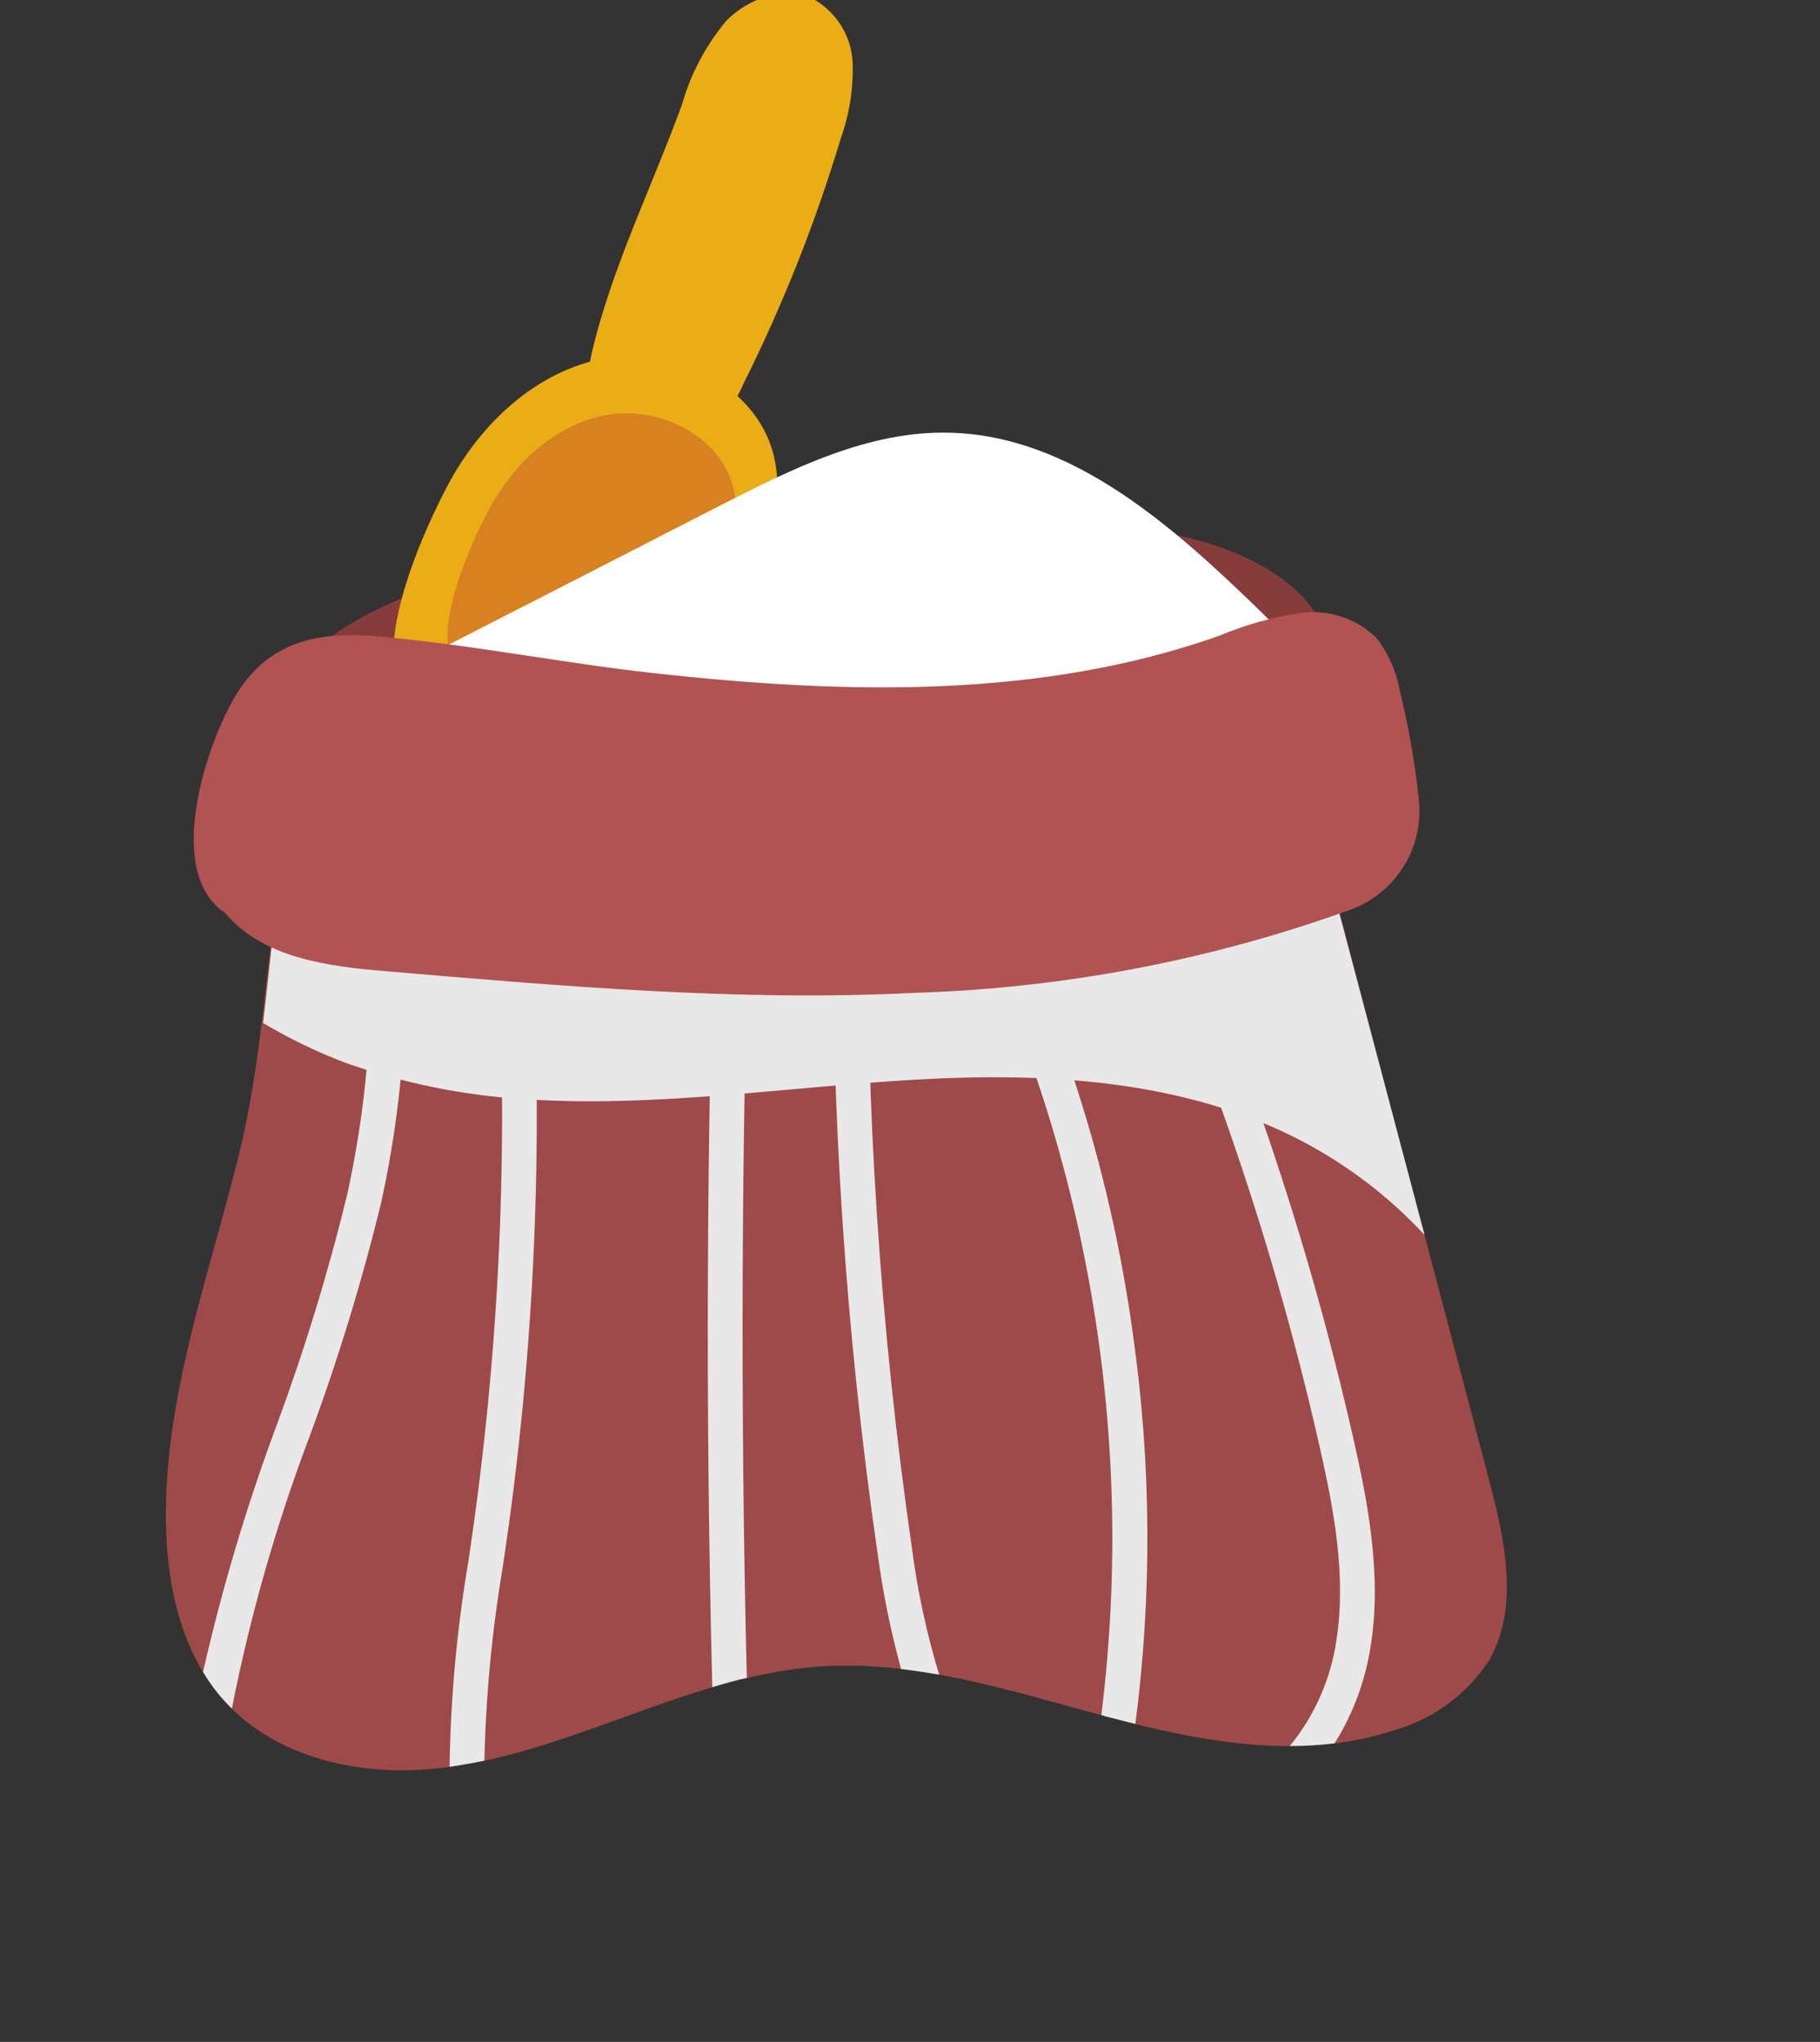 <svg width="41" height="46" viewBox="0 0 41 46" fill="none" xmlns="http://www.w3.org/2000/svg">
<rect x="0" y="0" width="41" height="46" fill="#333333" stroke="none"/>
<g id="flour" clip-path="url(#clip0_308_622)">
<g id="Group">
<g id="Layer 2">
<g id="OBJECTS">
<path id="Vector" d="M5.401 25.937C4.715 28.743 3.671 31.511 3.74 34.403C3.776 35.836 4.127 37.333 5.113 38.382C6.182 39.519 7.847 39.951 9.406 39.871C12.531 39.715 15.324 37.763 18.449 37.545C20.638 37.389 22.791 38.098 24.918 38.67C27.045 39.242 29.324 39.669 31.401 38.98C32.28 38.73 33.038 38.176 33.537 37.419C34.239 36.215 33.899 34.693 33.544 33.338L29.992 19.853C29.786 19.071 29.525 18.21 28.835 17.777C28.08 17.313 27.113 17.534 26.256 17.738C22.508 18.632 18.638 18.952 14.78 18.688C12.82 18.525 10.871 18.237 8.946 17.828C7.46 17.551 6.622 17.861 6.367 19.425C5.994 21.605 5.922 23.772 5.401 25.937Z" fill="#9F4A4A"/>
<g id="Vector_2" style="mix-blend-mode:multiply">
<path d="M26.847 17.609C26.646 17.651 26.444 17.697 26.258 17.734C22.509 18.628 18.639 18.949 14.781 18.685C12.821 18.521 10.873 18.234 8.947 17.825C7.461 17.548 6.624 17.858 6.369 19.421C6.172 20.633 6.072 21.842 5.927 23.046C6.514 23.396 7.13 23.694 7.769 23.938C9.078 24.403 10.446 24.681 11.831 24.763C14.751 24.958 17.696 24.488 20.648 24.321C23.6 24.154 26.688 24.327 29.316 25.7C30.356 26.244 31.295 26.961 32.091 27.82L29.985 19.869C29.872 19.361 29.684 18.872 29.429 18.416C29.126 18.3 28.823 18.191 28.518 18.089C27.973 17.896 27.411 17.741 26.847 17.609Z" fill="#E8E8E8"/>
</g>
<g id="Group_2" style="mix-blend-mode:multiply">
<g id="Vector_3" style="mix-blend-mode:multiply">
<path d="M16.521 19.134C16.47 19.131 16.418 19.139 16.37 19.156C16.322 19.174 16.278 19.201 16.24 19.235C16.202 19.27 16.172 19.312 16.151 19.358C16.13 19.404 16.119 19.455 16.118 19.506C15.915 25.644 15.89 31.861 16.046 38.009C16.306 37.931 16.566 37.852 16.823 37.8C16.676 31.727 16.699 25.594 16.901 19.538C16.903 19.435 16.864 19.335 16.794 19.26C16.723 19.184 16.625 19.139 16.521 19.134Z" fill="#E8E8E8"/>
</g>
<g id="Vector_4" style="mix-blend-mode:multiply">
<path d="M25.54 18.183C25.512 18.125 25.471 18.075 25.419 18.036C25.368 17.997 25.308 17.972 25.244 17.961L24.951 18.025C24.876 18.076 24.821 18.153 24.797 18.242C24.773 18.33 24.782 18.424 24.822 18.508C26.979 23.005 28.623 27.722 29.724 32.572C30.042 33.975 30.333 35.473 30.109 36.933C29.983 37.815 29.62 38.645 29.056 39.334C29.394 39.334 29.731 39.314 30.066 39.273C30.487 38.599 30.764 37.845 30.882 37.058C31.131 35.464 30.809 33.821 30.488 32.408C29.377 27.504 27.717 22.733 25.54 18.183Z" fill="#E8E8E8"/>
</g>
<g id="Vector_5" style="mix-blend-mode:multiply">
<path d="M20.541 34.858C19.831 29.945 19.5 24.989 19.552 20.034C19.555 19.981 19.547 19.928 19.529 19.879C19.512 19.829 19.484 19.783 19.448 19.744C19.411 19.705 19.368 19.674 19.319 19.652C19.27 19.631 19.218 19.619 19.165 19.618C19.112 19.616 19.059 19.626 19.01 19.646C18.961 19.666 18.916 19.695 18.88 19.733C18.843 19.77 18.814 19.815 18.795 19.864C18.776 19.913 18.767 19.965 18.769 20.018C18.717 25.013 19.049 30.009 19.765 34.962C19.883 35.851 20.062 36.732 20.299 37.599C20.587 37.635 20.872 37.677 21.157 37.727C20.872 36.789 20.666 35.829 20.541 34.858Z" fill="#E8E8E8"/>
</g>
<g id="Vector_6" style="mix-blend-mode:multiply">
<path d="M24.915 38.668L25.577 38.837C25.955 35.926 25.937 32.974 25.522 30.061C25.01 26.325 23.849 22.698 22.091 19.343C22.068 19.297 22.036 19.256 21.997 19.223C21.957 19.189 21.912 19.164 21.863 19.148C21.814 19.132 21.762 19.126 21.71 19.13C21.659 19.134 21.61 19.149 21.564 19.172C21.472 19.219 21.402 19.301 21.371 19.399C21.339 19.497 21.348 19.604 21.396 19.696C24.43 25.544 25.62 32.146 24.81 38.637L24.915 38.668Z" fill="#E8E8E8"/>
</g>
<g id="Vector_7" style="mix-blend-mode:multiply">
<path d="M11.469 34.31C12.111 29.594 12.258 24.819 11.906 20.063C11.893 19.966 11.842 19.877 11.766 19.814C11.69 19.752 11.592 19.719 11.494 19.724C11.396 19.73 11.303 19.771 11.235 19.841C11.167 19.911 11.128 20.005 11.127 20.102C11.475 24.808 11.329 29.532 10.691 34.198C10.648 34.522 10.599 34.843 10.553 35.165C10.293 36.696 10.15 38.246 10.128 39.801C10.393 39.764 10.651 39.717 10.912 39.663C10.945 38.194 11.085 36.73 11.329 35.283L11.469 34.31Z" fill="#E8E8E8"/>
</g>
<g id="Vector_8" style="mix-blend-mode:multiply">
<path d="M8.756 17.794C8.492 17.746 8.223 17.724 7.955 17.731L7.962 17.796C8.528 20.82 8.48 23.919 7.821 26.912C7.394 28.663 6.868 30.387 6.244 32.076C5.563 33.9 5.006 35.767 4.574 37.665C4.727 37.924 4.909 38.165 5.116 38.383C5.15 38.422 5.187 38.454 5.223 38.49C5.637 36.391 6.226 34.333 6.984 32.334C7.619 30.617 8.155 28.865 8.588 27.085C9.258 24.035 9.315 20.878 8.756 17.794Z" fill="#E8E8E8"/>
</g>
</g>
<path id="Vector_9" d="M9.999 13.173C11.255 12.875 12.537 12.69 13.83 12.621L21.58 11.981C23.897 11.786 26.369 11.625 28.417 12.742C29.246 13.191 30.029 13.998 29.926 14.921C29.881 15.188 29.781 15.443 29.632 15.669C29.482 15.895 29.287 16.087 29.058 16.233C28.6 16.524 28.096 16.739 27.566 16.868C24.404 17.796 21.098 18.17 17.796 17.973C14.493 17.786 11.241 17.038 8.183 15.761C7.855 15.614 7.167 15.458 6.918 15.194C6.604 14.839 7.22 14.52 7.481 14.325C8.243 13.795 9.096 13.405 9.999 13.173Z" fill="#873C3C"/>
<path id="Vector_10" d="M15.366 2.347C15.563 1.655 15.905 1.013 16.369 0.461C16.875 -0.051 17.7 -0.332 18.354 -0.004C18.604 0.145 18.814 0.353 18.963 0.601C19.112 0.85 19.197 1.131 19.208 1.419C19.227 1.994 19.137 2.566 18.944 3.107C18.375 5.002 17.646 6.845 16.763 8.615C16.604 9.001 16.352 9.341 16.027 9.605C14.85 10.424 13 9.392 13.32 8.002C13.752 6.097 14.699 4.186 15.366 2.347Z" fill="#EBAD16"/>
<path id="Vector_11" d="M10.072 10.96C10.806 9.56 12.07 8.352 13.642 8.068C15.213 7.783 17.037 8.698 17.426 10.243C17.662 11.186 17.356 12.158 17.053 13.089C16.673 14.254 16.294 15.416 15.911 16.579C15.624 17.466 15.234 18.459 14.352 18.788C13.328 19.17 12.224 18.438 11.449 17.658C10.73 16.946 9.052 16.112 8.892 15.106C8.696 13.905 9.531 11.99 10.072 10.96Z" fill="#EBAD16"/>
<path id="Vector_12" d="M10.991 11.523C11.542 10.47 12.492 9.557 13.675 9.348C14.858 9.139 16.226 9.822 16.52 10.986C16.696 11.695 16.467 12.433 16.24 13.125L15.383 15.75C15.158 16.428 14.871 17.164 14.208 17.412C13.44 17.698 12.61 17.147 12.027 16.562C11.482 16.018 10.224 15.399 10.103 14.64C9.955 13.737 10.584 12.299 10.991 11.523Z" fill="#D88121"/>
<path id="Vector_13" d="M10.246 14.452C12.236 13.434 14.227 12.414 16.217 11.391C17.843 10.563 19.561 9.698 21.401 9.748C24.166 9.82 26.443 11.873 28.427 13.802C28.974 14.343 29.583 14.966 29.628 15.737C29.7 16.985 28.349 17.788 27.166 18.2C23.436 19.488 19.438 19.858 15.514 19.278C13.556 19.003 11.639 18.484 9.808 17.736C9.168 17.473 7.914 17.066 8.012 16.187C8.1 15.409 9.654 14.77 10.246 14.452Z" fill="white"/>
<path id="Vector_14" d="M5.073 20.569C5.92 21.584 7.391 21.772 8.711 21.881C12.662 22.216 16.617 22.564 20.581 22.368C23.959 22.265 27.293 21.628 30.457 20.481C30.948 20.291 31.361 19.946 31.633 19.499C31.904 19.052 32.02 18.528 31.961 18.006C31.876 17.181 31.732 16.362 31.532 15.556C31.456 15.125 31.276 14.718 31.006 14.37C30.782 14.151 30.509 13.986 30.21 13.889C29.91 13.792 29.593 13.765 29.283 13.812C28.662 13.905 28.055 14.075 27.478 14.318C23.413 15.762 18.979 15.635 14.715 15.163C12.617 14.931 10.527 14.504 8.422 14.331C7.128 14.226 6.07 14.472 5.352 15.598C4.679 16.659 3.665 19.634 5.073 20.569Z" fill="#B15352"/>
</g>
</g>
</g>
</g>
<defs>
<clipPath id="clip0_308_622">
<rect width="41" height="46" fill="white"/>
</clipPath>
</defs>
</svg>

